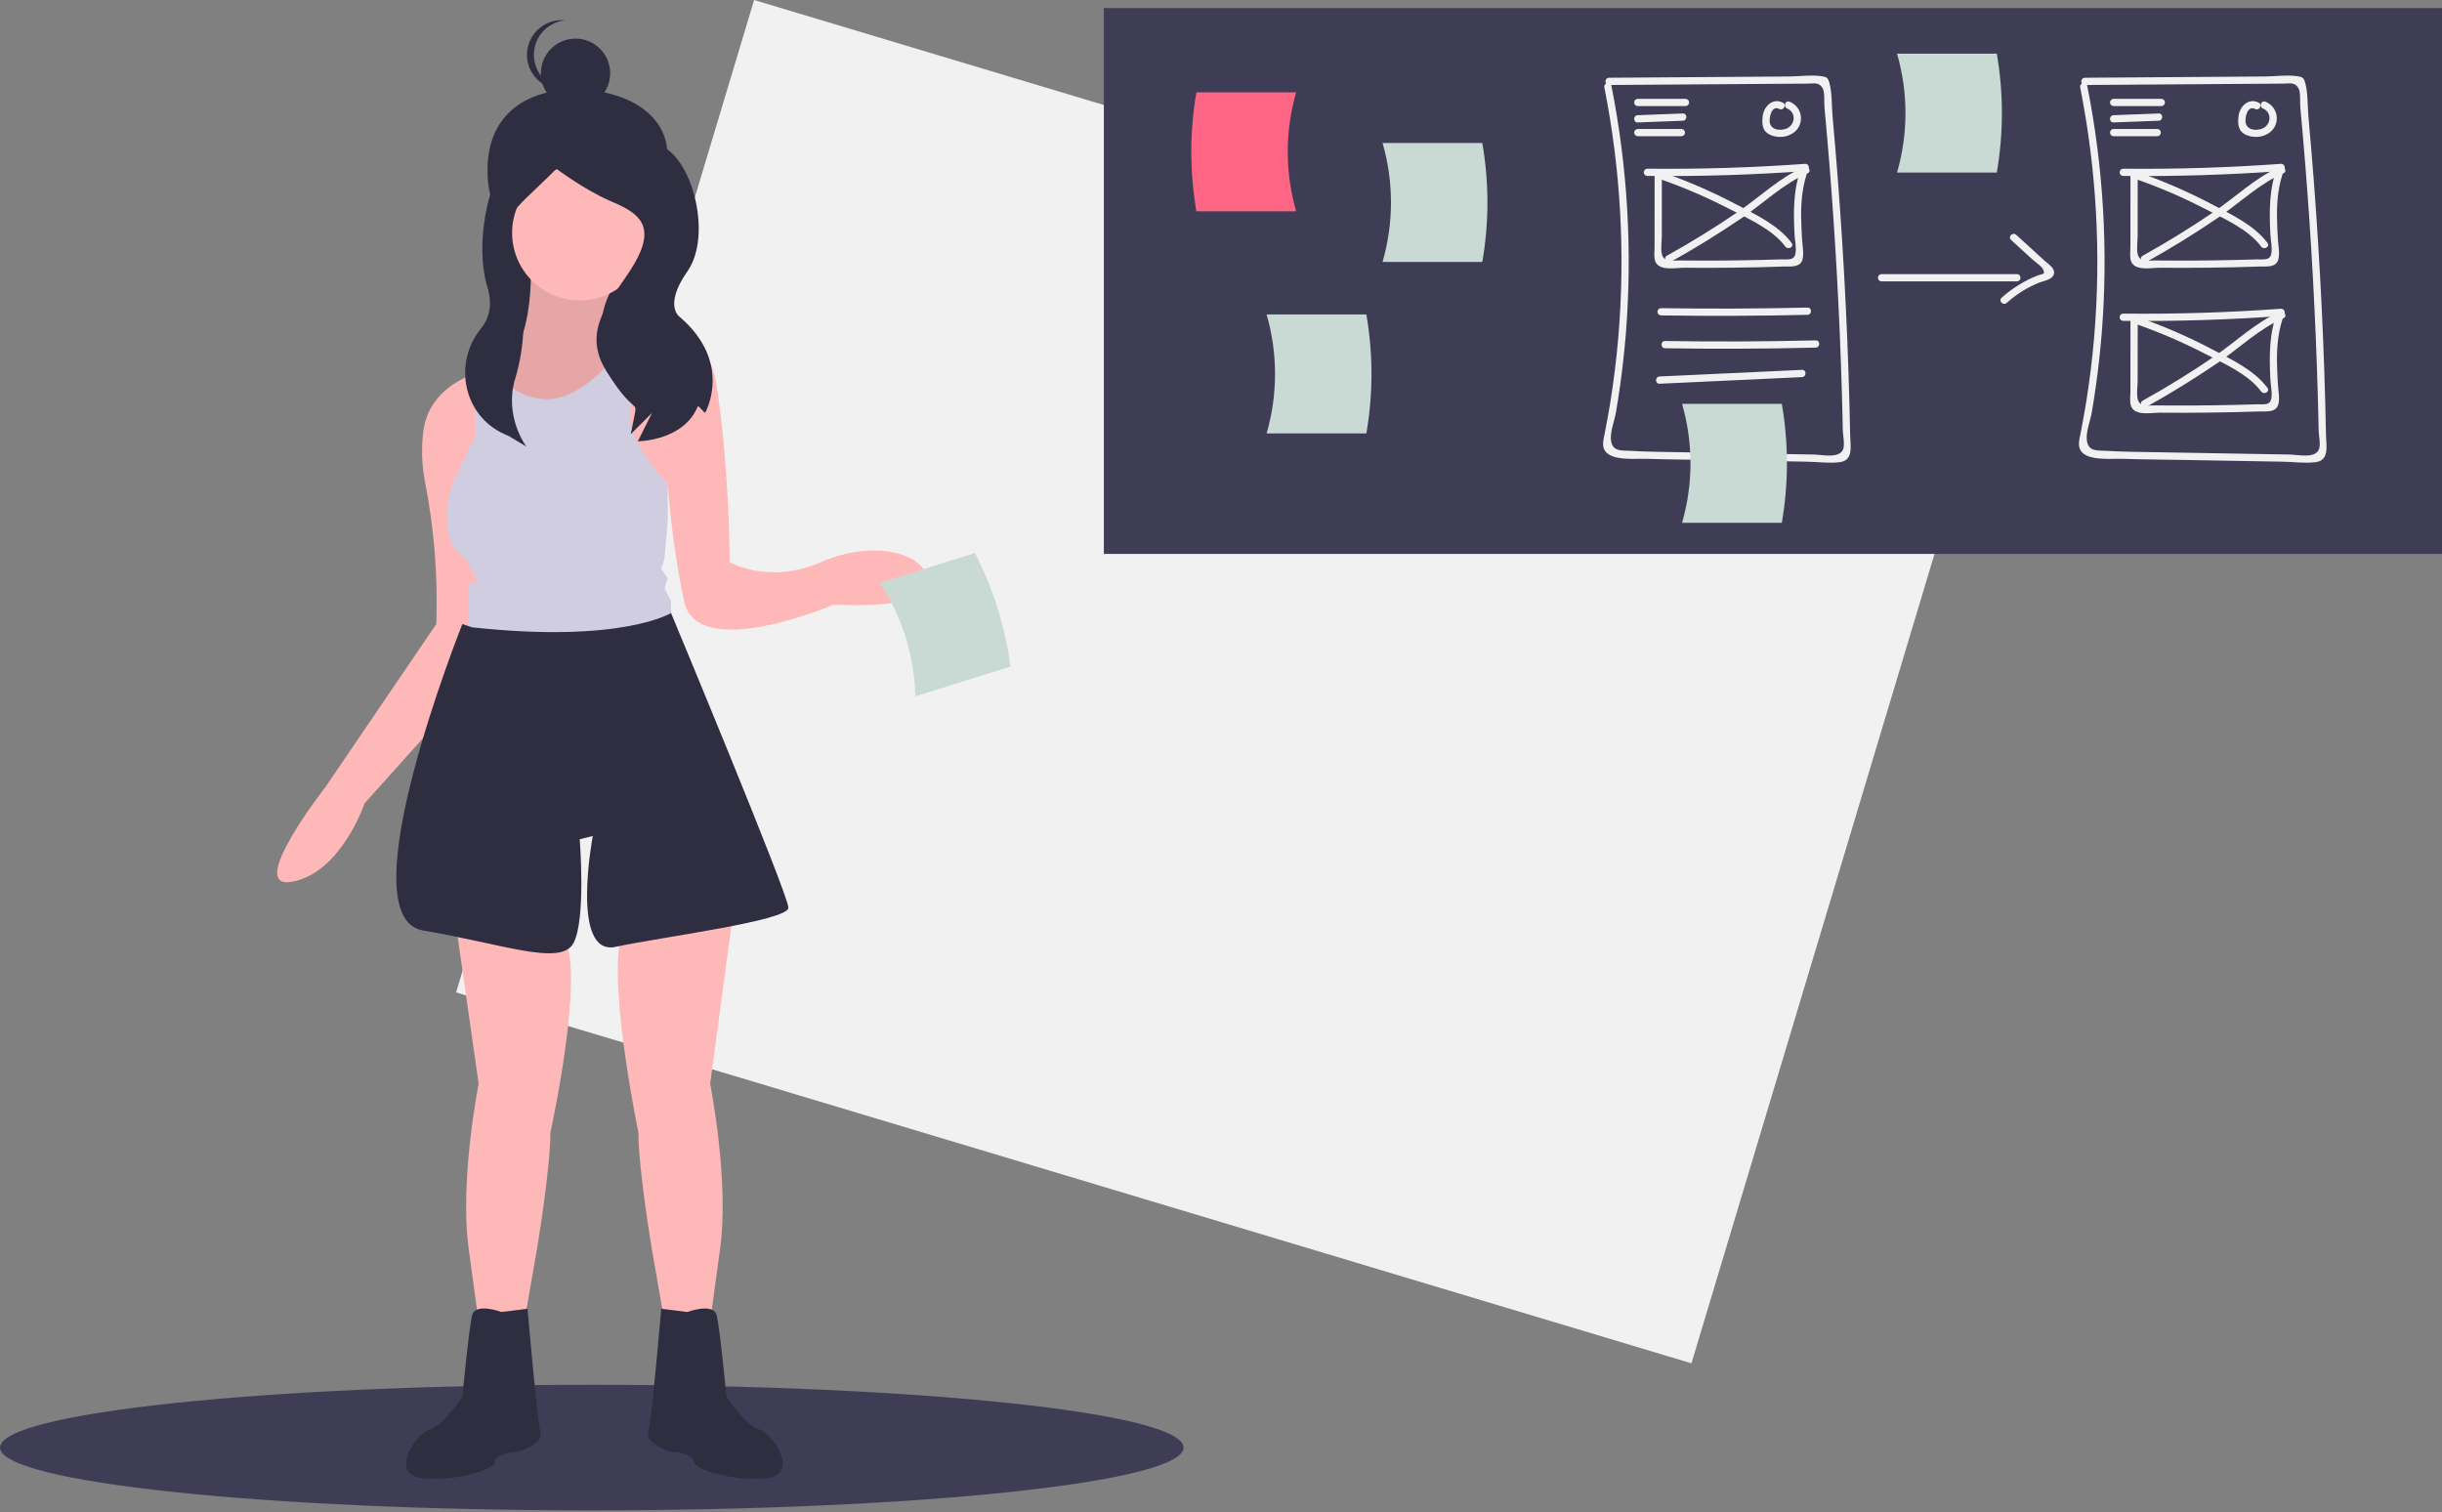 <svg width="1011" height="626" viewBox="0 0 1011 626" fill="none" xmlns="http://www.w3.org/2000/svg">
<rect x="0" y="0" width="1011" height="626" fill="#808080" stroke="none"/>
<g clip-path="url(#clip0)">
<path d="M823.645 153.576L312.205 1.52588e-05L188.826 410.876L700.266 564.452L823.645 153.576Z" fill="#F1F1F1"/>
<path d="M245 625.338C380.31 625.338 490 613.697 490 599.338C490 584.978 380.31 573.338 245 573.338C109.69 573.338 0 584.978 0 599.338C0 613.697 109.69 625.338 245 625.338Z" fill="#3F3D56"/>
<path d="M267.742 68.566H208.269V155.238H267.742V68.566Z" fill="#2F2E41"/>
<path d="M219.763 108.547C219.763 108.547 222 151.338 202.214 153.092C188.371 154.32 229.212 192.238 229.212 192.238L264.308 143.643C264.308 143.643 238 146.338 254.859 116.646L219.763 108.547Z" fill="#FFB8B8"/>
<path opacity="0.1" d="M264.31 143.648L253.22 159.008L229.21 192.238C229.21 192.238 209.16 173.618 201.92 162.058C199.2 157.708 198.28 154.358 200.92 153.368C200.932 153.36 200.946 153.356 200.96 153.358C201.339 153.216 201.736 153.128 202.14 153.098C202.163 153.092 202.186 153.089 202.21 153.088C203.363 152.991 204.497 152.735 205.58 152.328C221.74 146.288 219.76 108.548 219.76 108.548L254.86 116.648C243.61 136.458 251.58 141.858 258.13 143.248C259.568 143.547 261.032 143.702 262.5 143.708C263.61 143.718 264.31 143.648 264.31 143.648Z" fill="black"/>
<path d="M274.627 73.403C268.201 92.428 258.348 109.762 238.267 109.762C218.186 109.762 203.038 93.452 201.907 73.403C200.461 47.784 217.722 36.937 238.267 37.043C262.536 37.168 282.252 50.824 274.627 73.403Z" fill="#2F2E41"/>
<path d="M188.716 382.569L198.165 448.712C198.165 448.712 190.065 489.208 194.115 517.555L198.165 547.252H217.063L222.462 516.206C222.462 516.206 227.862 483.809 227.862 468.96C227.862 468.96 242.71 401.467 233.261 387.969L188.716 382.569Z" fill="#FFB8B8"/>
<path d="M303.454 378.519L294.005 448.712C294.005 448.712 302.104 489.208 298.055 517.555L294.005 547.252H275.107L269.707 516.206C269.707 516.206 264.308 483.809 264.308 468.96C264.308 468.96 249.459 397.418 258.909 383.919L303.454 378.519Z" fill="#FFB8B8"/>
<path d="M284.556 543.203C284.556 543.203 295.355 539.153 296.705 544.553C298.055 549.952 300.754 578.299 300.754 578.299C300.754 578.299 308.853 590.448 314.253 591.798C319.652 593.148 331.801 610.696 316.953 612.046C302.104 613.396 287.256 607.996 287.256 605.296C287.256 602.597 281.856 601.247 279.156 601.247C276.457 601.247 267.008 597.197 268.358 593.148C269.707 589.098 273.757 541.853 273.757 541.853L284.556 543.203Z" fill="#2F2E41"/>
<path d="M207.614 543.203C207.614 543.203 196.815 539.153 195.465 544.553C194.115 549.952 191.415 578.299 191.415 578.299C191.415 578.299 183.316 590.448 177.917 591.798C172.517 593.148 160.369 610.696 175.217 612.046C190.065 613.396 204.914 607.996 204.914 605.296C204.914 602.597 210.313 601.247 213.013 601.247C215.713 601.247 225.162 597.197 223.812 593.148C222.462 589.098 218.413 541.853 218.413 541.853L207.614 543.203Z" fill="#2F2E41"/>
<path d="M240.01 124.388C255.469 124.388 268 111.856 268 96.398C268 80.94 255.469 68.409 240.01 68.409C224.552 68.409 212.021 80.94 212.021 96.398C212.021 111.856 224.552 124.388 240.01 124.388Z" fill="#FFB8B8"/>
<path d="M345.3 250.278C345.3 250.278 288.61 274.578 283.21 248.928C279.89 232.898 277.635 216.666 276.46 200.338C276.455 200.332 276.448 200.329 276.44 200.328C275.65 199.848 247.72 182.708 253.22 159.008C254.5 153.874 256.905 149.089 260.26 144.998C260.26 144.998 261.09 144.458 262.5 143.708C264.153 142.825 265.86 142.047 267.61 141.378C277.14 137.748 292.99 135.698 296.7 159.838C302.1 194.938 302.1 232.738 302.1 232.738C302.1 232.738 318.3 242.188 339.9 232.738C361.5 223.288 383.1 228.688 384.45 240.838C385.8 252.978 345.3 250.278 345.3 250.278Z" fill="#FFB8B8"/>
<path d="M202.21 153.088L201.92 162.058L198.7 263.178L198.16 279.978L150.92 332.628C150.92 332.628 141.47 360.968 121.22 365.018C100.97 369.068 134.72 325.878 134.72 325.878L180.62 258.378L180.69 256.108C181.207 237.195 179.631 218.284 175.99 199.718C174.643 192.807 174.383 185.728 175.22 178.738C177.1 163.678 189.49 157.148 196.81 154.578C198.155 154.095 199.528 153.691 200.92 153.368C200.932 153.36 200.946 153.356 200.96 153.358C201.57 153.208 201.98 153.128 202.14 153.098C202.163 153.092 202.186 153.089 202.21 153.088Z" fill="#FFB8B8"/>
<path d="M277.81 250.278V255.678C258.13 279.728 214.57 268.368 198.7 263.178C194.97 261.958 192.77 261.078 192.77 261.078C193.578 259.386 194.037 257.55 194.12 255.678V243.538C194.12 239.488 195.46 242.188 196.81 240.838C198.16 239.488 192.77 231.388 192.77 231.388C179.27 223.288 187.37 200.338 187.37 200.338L196.81 180.088V154.578C198.155 154.095 199.528 153.691 200.92 153.368C200.932 153.36 200.946 153.356 200.96 153.358C201.339 153.216 201.736 153.128 202.14 153.098C202.163 153.092 202.186 153.089 202.21 153.088C203.363 152.991 204.497 152.735 205.58 152.328C208.11 157.548 213.61 164.418 225.16 165.238C238.99 166.228 252.1 151.318 258.13 143.248C259.567 143.547 261.032 143.702 262.5 143.708C264.153 142.825 265.86 142.047 267.61 141.378L261.61 166.588C256.3 179.858 275.77 199.638 276.44 200.328C276.448 200.329 276.455 200.332 276.46 200.338V215.188L275.11 231.388L273.76 235.438L276.46 239.488L275.11 243.538L276.46 246.238C277.81 248.928 277.81 247.588 277.81 250.278Z" fill="#D0CDE1"/>
<path d="M195.465 259.732L191.415 258.382C191.415 258.382 142.82 379.869 175.217 385.269C207.614 390.668 231.911 400.117 237.311 390.668C242.71 381.219 240.01 347.473 240.01 347.473L245.41 346.123C245.41 346.123 235.961 396.068 254.859 392.018C273.757 387.969 326.402 381.219 326.402 375.82C326.402 370.42 277.807 253.806 277.807 253.806C277.807 253.806 257.559 266.481 195.465 259.732Z" fill="#2F2E41"/>
<path d="M238.267 44.697C246.193 44.697 252.619 38.272 252.619 30.345C252.619 22.418 246.193 15.992 238.267 15.992C230.34 15.992 223.914 22.418 223.914 30.345C223.914 38.272 230.34 44.697 238.267 44.697Z" fill="#2F2E41"/>
<path d="M221.044 22.69C221.044 19.132 222.366 15.701 224.752 13.063C227.139 10.424 230.421 8.766 233.961 8.41C233.489 8.363 233.01 8.338 232.526 8.338C228.719 8.338 225.068 9.85 222.377 12.541C219.685 15.233 218.173 18.884 218.173 22.69C218.173 26.497 219.685 30.147 222.377 32.839C225.068 35.531 228.719 37.043 232.526 37.043C233.01 37.043 233.489 37.017 233.961 36.97C230.421 36.614 227.139 34.956 224.752 32.318C222.366 29.679 221.044 26.248 221.044 22.69Z" fill="#2F2E41"/>
<path d="M226.709 60.357C226.709 60.357 226.41 58.689 214.689 63.084C202.967 67.48 195.942 99.916 201.802 118.962C204.164 126.638 202.243 132.172 199.107 136.044C187.34 150.575 191.972 172.4 209.112 179.872C209.596 180.083 210.089 180.292 210.593 180.498L217.918 184.893C217.918 184.893 208.58 172.605 213.253 156.887C217.312 143.495 217.813 129.276 214.708 115.631C214.171 113.329 213.562 110.957 212.871 108.535C207.01 88.023 209.86 90.392 230.372 69.88C230.372 69.88 242.093 78.671 252.349 83.067C262.605 87.462 271.396 91.858 264.07 106.509C256.744 121.16 239.163 134.346 250.884 153.393C262.605 172.439 264.07 165.114 262.605 172.439L261.14 179.765L269.93 170.974L264.07 182.695C264.07 182.695 283.117 182.695 288.977 168.044L291.907 170.974C291.907 170.974 303.628 150.463 281.652 131.416C281.652 131.416 274.326 127.02 284.582 112.369C294.838 97.718 286.961 66.218 273.775 60.357C260.589 54.497 226.709 60.357 226.709 60.357Z" fill="#2F2E41"/>
<path d="M378.936 288.314L418.351 275.966C416.17 259.574 411.19 243.678 403.629 228.971L364.214 241.319C373.463 255.278 378.568 271.572 378.936 288.314Z" fill="#C8DAD3"/>
<path d="M1011 3.338H457V229.338H1011V3.338Z" fill="#3F3D56"/>
<path d="M536.621 87.472H495.317C492.499 71.177 492.499 54.52 495.317 38.225H536.621C531.968 54.311 531.968 71.386 536.621 87.472Z" fill="#FF6584"/>
<path d="M572.379 108.45H613.683C616.501 92.155 616.501 75.498 613.683 59.203H572.379C577.032 75.289 577.032 92.364 572.379 108.45Z" fill="#C8DAD3"/>
<path d="M664.214 36.203C670.998 70.384 672.929 105.351 669.951 140.071C669.168 149.111 668.049 158.113 666.596 167.078C665.933 171.153 665.177 175.209 664.401 179.264C663.957 181.587 663.024 184.48 664.485 186.667C667.331 190.927 677.082 189.815 681.38 189.954C690.319 190.244 699.272 190.292 708.215 190.448L735.12 190.918L748.074 191.144C752.488 191.221 757.322 191.905 761.701 191.341C767.464 190.598 766.06 184.562 765.973 180.078C765.8 171.213 765.564 162.35 765.264 153.489C764.075 118.372 761.886 83.307 758.697 48.296C758.291 43.83 758.545 38.486 757.342 34.167C756.855 32.421 756.371 31.916 754.475 31.602C750.131 30.884 744.955 31.641 740.561 31.671L725.866 31.773L666.107 32.189C665.718 32.203 665.35 32.367 665.079 32.647C664.809 32.926 664.658 33.3 664.658 33.689C664.658 34.078 664.809 34.452 665.079 34.732C665.35 35.012 665.718 35.176 666.107 35.189L715.089 34.848L736.642 34.698L748.398 34.617C750.814 34.6 753.072 33.868 754.587 36.527C755.546 38.209 755.153 42.415 755.336 44.372C758.263 75.761 760.386 107.211 761.705 138.722C762.035 146.596 762.314 154.473 762.543 162.351C762.638 165.633 762.725 168.916 762.803 172.199C762.849 174.168 762.893 176.138 762.933 178.108C762.975 180.14 763.816 184.122 763.078 185.988C761.505 189.968 754.493 188.256 751.063 188.196L739.106 187.987L715.191 187.57L691.275 187.153C687.321 187.084 683.362 187.053 679.411 186.885C678.1 186.829 676.787 186.766 675.478 186.673C671.58 186.395 667.383 187.317 666.92 181.929C666.634 178.605 668.452 174.02 669.02 170.694C669.661 166.938 670.244 163.173 670.768 159.399C671.747 152.347 672.528 145.272 673.11 138.173C675.856 103.804 673.836 69.22 667.107 35.405C666.733 33.513 663.84 34.314 664.214 36.202V36.203Z" fill="#F1F1F1"/>
<path d="M861.214 36.203C867.998 70.384 869.929 105.351 866.951 140.071C866.168 149.111 865.049 158.113 863.596 167.078C862.933 171.153 862.177 175.209 861.401 179.264C860.957 181.587 860.024 184.48 861.485 186.667C864.331 190.927 874.082 189.815 878.38 189.954C887.319 190.244 896.272 190.292 905.215 190.448L932.12 190.918L945.074 191.144C949.488 191.221 954.322 191.905 958.701 191.341C964.464 190.598 963.06 184.562 962.973 180.078C962.8 171.213 962.564 162.35 962.264 153.489C961.075 118.372 958.886 83.307 955.698 48.296C955.291 43.83 955.545 38.486 954.341 34.167C953.855 32.421 953.371 31.916 951.475 31.602C947.131 30.884 941.955 31.641 937.561 31.671L922.866 31.773L863.107 32.189C862.718 32.203 862.35 32.367 862.079 32.647C861.809 32.926 861.658 33.3 861.658 33.689C861.658 34.078 861.809 34.452 862.079 34.732C862.35 35.012 862.718 35.176 863.107 35.189L912.089 34.848L933.642 34.698L945.398 34.617C947.814 34.6 950.072 33.868 951.587 36.527C952.546 38.209 952.153 42.415 952.336 44.372C955.263 75.761 957.386 107.211 958.705 138.722C959.034 146.596 959.314 154.473 959.543 162.351C959.638 165.633 959.725 168.916 959.803 172.199C959.849 174.168 959.893 176.138 959.933 178.108C959.975 180.14 960.816 184.122 960.078 185.988C958.505 189.968 951.493 188.256 948.063 188.196L936.106 187.987L912.191 187.57L888.275 187.153C884.321 187.084 880.362 187.053 876.411 186.885C875.1 186.829 873.787 186.766 872.478 186.673C868.58 186.395 864.383 187.317 863.92 181.929C863.634 178.605 865.452 174.02 866.02 170.694C866.661 166.938 867.244 163.173 867.768 159.399C868.747 152.347 869.528 145.272 870.11 138.173C872.856 103.804 870.836 69.22 864.107 35.405C863.733 33.513 860.84 34.314 861.214 36.202V36.203Z" fill="#F1F1F1"/>
<path d="M678.008 43.924H697.85C698.239 43.911 698.608 43.747 698.878 43.467C699.148 43.187 699.299 42.813 699.299 42.424C699.299 42.035 699.148 41.661 698.878 41.382C698.608 41.102 698.239 40.938 697.85 40.924H678.008C677.619 40.938 677.251 41.102 676.98 41.382C676.71 41.661 676.559 42.035 676.559 42.424C676.559 42.813 676.71 43.187 676.98 43.467C677.251 43.747 677.619 43.911 678.008 43.924Z" fill="#F1F1F1"/>
<path d="M678.007 50.692L696.71 49.985C698.634 49.912 698.644 46.912 696.71 46.985L678.007 47.692C676.082 47.764 676.073 50.765 678.007 50.692Z" fill="#F1F1F1"/>
<path d="M678.008 56.397H696.15C696.538 56.383 696.907 56.219 697.177 55.939C697.447 55.66 697.599 55.286 697.599 54.897C697.599 54.508 697.447 54.134 697.177 53.854C696.907 53.574 696.538 53.41 696.15 53.397H678.008C677.619 53.41 677.251 53.574 676.98 53.854C676.71 54.134 676.559 54.508 676.559 54.897C676.559 55.286 676.71 55.66 676.98 55.939C677.251 56.219 677.619 56.383 678.008 56.397Z" fill="#F1F1F1"/>
<path d="M738.127 42.516C734.055 40.391 730.359 43.885 729.786 47.877C729.505 49.828 729.445 52.496 730.688 54.154C731.958 55.847 734.401 56.557 736.429 56.683C740.301 56.922 744.422 54.761 745.374 50.796C745.823 49.035 745.604 47.171 744.76 45.562C743.915 43.954 742.505 42.715 740.8 42.085C738.972 41.451 738.187 44.348 740.003 44.978C740.845 45.328 741.55 45.941 742.013 46.727C742.476 47.512 742.671 48.427 742.57 49.333C742.45 50.375 741.994 51.35 741.271 52.109C740.547 52.868 739.595 53.37 738.56 53.538C736.084 54.108 733.182 53.497 732.704 50.704C732.345 48.614 733.48 43.472 736.613 45.106C738.322 45.998 739.841 43.41 738.127 42.516V42.516Z" fill="#F1F1F1"/>
<path d="M875.008 43.924H894.85C895.239 43.911 895.608 43.747 895.878 43.467C896.148 43.187 896.299 42.813 896.299 42.424C896.299 42.035 896.148 41.661 895.878 41.382C895.608 41.102 895.239 40.938 894.85 40.924H875.008C874.619 40.938 874.251 41.102 873.98 41.382C873.71 41.661 873.559 42.035 873.559 42.424C873.559 42.813 873.71 43.187 873.98 43.467C874.251 43.747 874.619 43.911 875.008 43.924Z" fill="#F1F1F1"/>
<path d="M875.007 50.692L893.71 49.985C895.634 49.912 895.644 46.912 893.71 46.985L875.007 47.692C873.082 47.764 873.073 50.765 875.007 50.692Z" fill="#F1F1F1"/>
<path d="M875.008 56.397H893.15C893.538 56.383 893.907 56.219 894.177 55.939C894.447 55.66 894.599 55.286 894.599 54.897C894.599 54.508 894.447 54.134 894.177 53.854C893.907 53.574 893.538 53.41 893.15 53.397H875.008C874.619 53.41 874.251 53.574 873.98 53.854C873.71 54.134 873.559 54.508 873.559 54.897C873.559 55.286 873.71 55.66 873.98 55.939C874.251 56.219 874.619 56.383 875.008 56.397Z" fill="#F1F1F1"/>
<path d="M935.127 42.516C931.055 40.391 927.359 43.885 926.786 47.877C926.505 49.828 926.445 52.496 927.688 54.154C928.958 55.847 931.401 56.557 933.429 56.683C937.301 56.922 941.422 54.761 942.374 50.796C942.823 49.035 942.604 47.171 941.76 45.562C940.915 43.954 939.505 42.715 937.8 42.085C935.972 41.451 935.187 44.348 937.003 44.978C937.845 45.328 938.55 45.941 939.013 46.727C939.476 47.512 939.671 48.427 939.57 49.333C939.45 50.375 938.994 51.35 938.271 52.109C937.547 52.868 936.595 53.37 935.56 53.538C933.084 54.108 930.182 53.497 929.704 50.704C929.345 48.614 930.48 43.472 933.613 45.106C935.322 45.998 936.841 43.41 935.127 42.516V42.516Z" fill="#F1F1F1"/>
<path d="M681.976 72.848C703.802 73.078 725.605 72.404 747.386 70.827L745.939 68.928C742.374 77.962 742.472 87.484 742.945 97.04C743.063 99.435 743.814 102.664 743.329 105.035C742.718 108.018 740.04 107.305 737.378 107.391C731.513 107.58 725.647 107.717 719.779 107.8C714.238 107.878 708.697 107.909 703.155 107.892C700.547 107.884 697.939 107.865 695.331 107.837C692.269 107.802 688.788 108.692 687.997 105.145C687.491 102.872 688.001 99.884 688.002 97.547L688.008 89.001L688.019 71.907C688.006 71.518 687.842 71.15 687.562 70.879C687.282 70.609 686.908 70.458 686.519 70.458C686.13 70.458 685.756 70.609 685.477 70.879C685.197 71.15 685.033 71.518 685.019 71.907L685.005 92.799L684.999 102.296C684.998 104.182 684.606 106.461 685.31 108.252C686.93 112.371 693.931 110.825 697.287 110.856C704.132 110.919 710.978 110.909 717.824 110.825C724.669 110.742 731.513 110.587 738.355 110.359C741.303 110.261 745.382 110.931 746.276 107.296C746.903 104.747 746.172 101.424 746.038 98.823C745.886 95.855 745.722 92.886 745.682 89.914C745.589 82.973 746.269 76.221 748.832 69.725C748.892 69.503 748.9 69.269 748.856 69.043C748.811 68.817 748.716 68.604 748.576 68.42C748.436 68.237 748.256 68.088 748.05 67.985C747.844 67.882 747.616 67.828 747.386 67.827C725.616 69.404 703.813 70.078 681.976 69.848C681.587 69.862 681.219 70.026 680.949 70.305C680.678 70.585 680.527 70.959 680.527 71.348C680.527 71.737 680.678 72.111 680.949 72.391C681.219 72.671 681.587 72.835 681.976 72.848L681.976 72.848Z" fill="#F1F1F1"/>
<path d="M688.196 74.478C697.539 77.785 706.647 81.718 715.46 86.252C723.366 90.338 733.717 94.801 739.158 102.104C740.298 103.635 742.903 102.141 741.748 100.59C736.192 93.133 726.626 88.745 718.591 84.506C709.047 79.497 699.156 75.179 688.994 71.586C687.172 70.937 686.388 73.834 688.196 74.478Z" fill="#F1F1F1"/>
<path d="M746.876 69.136C736.962 73.375 728.563 81.543 719.704 87.595C710.114 94.146 700.239 100.242 690.079 105.884C688.393 106.826 689.904 109.418 691.593 108.475C701.732 102.813 711.607 96.717 721.218 90.185C730.076 84.134 738.479 75.965 748.39 71.726C750.16 70.969 748.633 68.384 746.876 69.136V69.136Z" fill="#F1F1F1"/>
<path d="M878.976 72.848C900.802 73.078 922.605 72.404 944.386 70.827L942.939 68.928C939.374 77.962 939.472 87.484 939.945 97.04C940.063 99.435 940.814 102.664 940.329 105.035C939.718 108.018 937.04 107.305 934.378 107.391C928.513 107.58 922.647 107.717 916.779 107.8C911.238 107.878 905.697 107.909 900.155 107.892C897.547 107.884 894.939 107.865 892.331 107.837C889.269 107.802 885.788 108.692 884.997 105.145C884.491 102.872 885.001 99.884 885.002 97.547L885.008 89.001L885.019 71.907C885.006 71.518 884.842 71.15 884.562 70.879C884.282 70.609 883.908 70.458 883.519 70.458C883.13 70.458 882.756 70.609 882.477 70.879C882.197 71.15 882.033 71.518 882.019 71.907L882.005 92.799L881.999 102.296C881.998 104.182 881.606 106.461 882.31 108.252C883.93 112.371 890.931 110.825 894.287 110.856C901.132 110.919 907.978 110.909 914.824 110.825C921.669 110.742 928.513 110.587 935.355 110.359C938.303 110.261 942.382 110.931 943.276 107.296C943.903 104.747 943.172 101.424 943.038 98.823C942.886 95.855 942.722 92.886 942.682 89.914C942.589 82.973 943.269 76.221 945.832 69.725C945.892 69.503 945.9 69.269 945.856 69.043C945.811 68.817 945.716 68.604 945.576 68.42C945.436 68.237 945.256 68.088 945.05 67.985C944.844 67.882 944.616 67.828 944.386 67.827C922.616 69.404 900.813 70.078 878.976 69.848C878.587 69.862 878.219 70.026 877.949 70.305C877.678 70.585 877.527 70.959 877.527 71.348C877.527 71.737 877.678 72.111 877.949 72.391C878.219 72.671 878.587 72.835 878.976 72.848L878.976 72.848Z" fill="#F1F1F1"/>
<path d="M885.196 74.478C894.539 77.785 903.647 81.718 912.46 86.252C920.366 90.338 930.717 94.801 936.158 102.104C937.298 103.635 939.903 102.141 938.748 100.59C933.192 93.133 923.626 88.745 915.591 84.506C906.047 79.497 896.156 75.179 885.994 71.586C884.172 70.937 883.388 73.834 885.196 74.478Z" fill="#F1F1F1"/>
<path d="M943.876 69.136C933.962 73.375 925.563 81.543 916.704 87.595C907.114 94.146 897.239 100.242 887.079 105.884C885.393 106.826 886.904 109.418 888.593 108.475C898.732 102.813 908.607 96.717 918.218 90.185C927.076 84.134 935.479 75.965 945.39 71.726C947.16 70.969 945.633 68.384 943.876 69.136V69.136Z" fill="#F1F1F1"/>
<path d="M878.976 132.848C900.802 133.078 922.605 132.404 944.386 130.827L942.939 128.928C939.374 137.962 939.472 147.484 939.945 157.04C940.063 159.435 940.814 162.664 940.329 165.035C939.718 168.018 937.04 167.305 934.378 167.391C928.513 167.58 922.647 167.717 916.779 167.8C911.238 167.878 905.697 167.909 900.155 167.892C897.547 167.884 894.939 167.865 892.331 167.837C889.269 167.802 885.788 168.692 884.997 165.145C884.491 162.872 885.001 159.884 885.002 157.547L885.008 149.001L885.019 131.907C885.006 131.518 884.842 131.15 884.562 130.879C884.282 130.609 883.908 130.458 883.519 130.458C883.13 130.458 882.756 130.609 882.477 130.879C882.197 131.15 882.033 131.518 882.019 131.907L882.005 152.799L881.999 162.296C881.998 164.182 881.606 166.461 882.31 168.252C883.93 172.371 890.931 170.825 894.287 170.856C901.132 170.919 907.978 170.909 914.824 170.825C921.669 170.742 928.513 170.587 935.355 170.359C938.303 170.261 942.382 170.931 943.276 167.296C943.903 164.747 943.172 161.424 943.038 158.823C942.886 155.855 942.722 152.886 942.682 149.914C942.589 142.973 943.269 136.221 945.832 129.726C945.892 129.503 945.9 129.269 945.856 129.043C945.811 128.817 945.716 128.604 945.576 128.42C945.436 128.237 945.256 128.088 945.05 127.985C944.844 127.882 944.616 127.828 944.386 127.827C922.616 129.404 900.813 130.078 878.976 129.848C878.587 129.862 878.219 130.026 877.949 130.306C877.678 130.585 877.527 130.959 877.527 131.348C877.527 131.737 877.678 132.111 877.949 132.391C878.219 132.671 878.587 132.835 878.976 132.848H878.976Z" fill="#F1F1F1"/>
<path d="M885.196 134.479C894.539 137.785 903.647 141.718 912.46 146.252C920.366 150.338 930.717 154.801 936.158 162.104C937.298 163.635 939.903 162.141 938.748 160.59C933.192 153.133 923.626 148.745 915.591 144.506C906.047 139.497 896.156 135.179 885.994 131.586C884.172 130.937 883.388 133.834 885.196 134.479Z" fill="#F1F1F1"/>
<path d="M943.876 129.136C933.962 133.375 925.563 141.543 916.704 147.595C907.114 154.146 897.239 160.242 887.079 165.884C885.393 166.826 886.904 169.418 888.593 168.475C898.732 162.813 908.607 156.717 918.218 150.185C927.076 144.134 935.479 135.964 945.39 131.726C947.16 130.969 945.633 128.384 943.876 129.136Z" fill="#F1F1F1"/>
<path d="M687.647 130.587C707.87 130.895 728.092 130.814 748.313 130.345C750.24 130.3 750.247 127.3 748.313 127.345C728.093 127.814 707.871 127.895 687.647 127.587C687.258 127.6 686.89 127.764 686.619 128.044C686.349 128.324 686.198 128.698 686.198 129.087C686.198 129.476 686.349 129.85 686.619 130.13C686.89 130.41 687.258 130.573 687.647 130.587Z" fill="#F1F1F1"/>
<path d="M689.348 144.188C710.137 144.52 730.926 144.431 751.714 143.921C753.641 143.873 753.649 140.873 751.714 140.921C730.928 141.431 710.14 141.52 689.348 141.188C687.417 141.158 687.416 144.158 689.348 144.188Z" fill="#F1F1F1"/>
<path d="M687.072 158.874L746.038 156.136C747.96 156.047 747.971 153.046 746.038 153.136L687.072 155.874C685.15 155.964 685.139 158.964 687.072 158.874Z" fill="#F1F1F1"/>
<path d="M778.921 116.491H835.047C835.436 116.478 835.805 116.314 836.075 116.034C836.345 115.754 836.496 115.38 836.496 114.991C836.496 114.602 836.345 114.228 836.075 113.948C835.805 113.669 835.436 113.505 835.047 113.491H778.921C778.532 113.505 778.164 113.669 777.894 113.948C777.623 114.228 777.472 114.602 777.472 114.991C777.472 115.38 777.623 115.754 777.894 116.034C778.164 116.314 778.532 116.478 778.921 116.491Z" fill="#F1F1F1"/>
<path d="M832.588 99.34L841.357 107.344C842.36 108.259 845.119 110.149 845.742 111.346C847.03 113.82 845.646 113.256 843.438 114.113C838.014 116.272 833.015 119.376 828.675 123.281C827.223 124.56 829.352 126.675 830.796 125.402C834.754 121.844 839.302 119.003 844.236 117.006C846.005 116.306 849.361 115.896 850.202 113.789C851.23 111.21 847.954 109.307 846.402 107.89L834.71 97.218C833.286 95.919 831.159 98.035 832.588 99.34V99.34Z" fill="#F1F1F1"/>
<path d="M696.379 216.45H737.683C740.501 200.155 740.501 183.498 737.683 167.203H696.379C701.032 183.289 701.032 200.364 696.379 216.45Z" fill="#C8DAD3"/>
<path d="M524.379 179.45H565.683C568.501 163.155 568.501 146.498 565.683 130.203H524.379C529.032 146.289 529.032 163.364 524.379 179.45Z" fill="#C8DAD3"/>
<path d="M785.379 71.45H826.683C829.501 55.155 829.501 38.498 826.683 22.203H785.379C790.032 38.289 790.032 55.364 785.379 71.45Z" fill="#C8DAD3"/>
</g>
<defs>
<clipPath id="clip0">
<rect width="1011" height="625.338" fill="white"/>
</clipPath>
</defs>
</svg>
